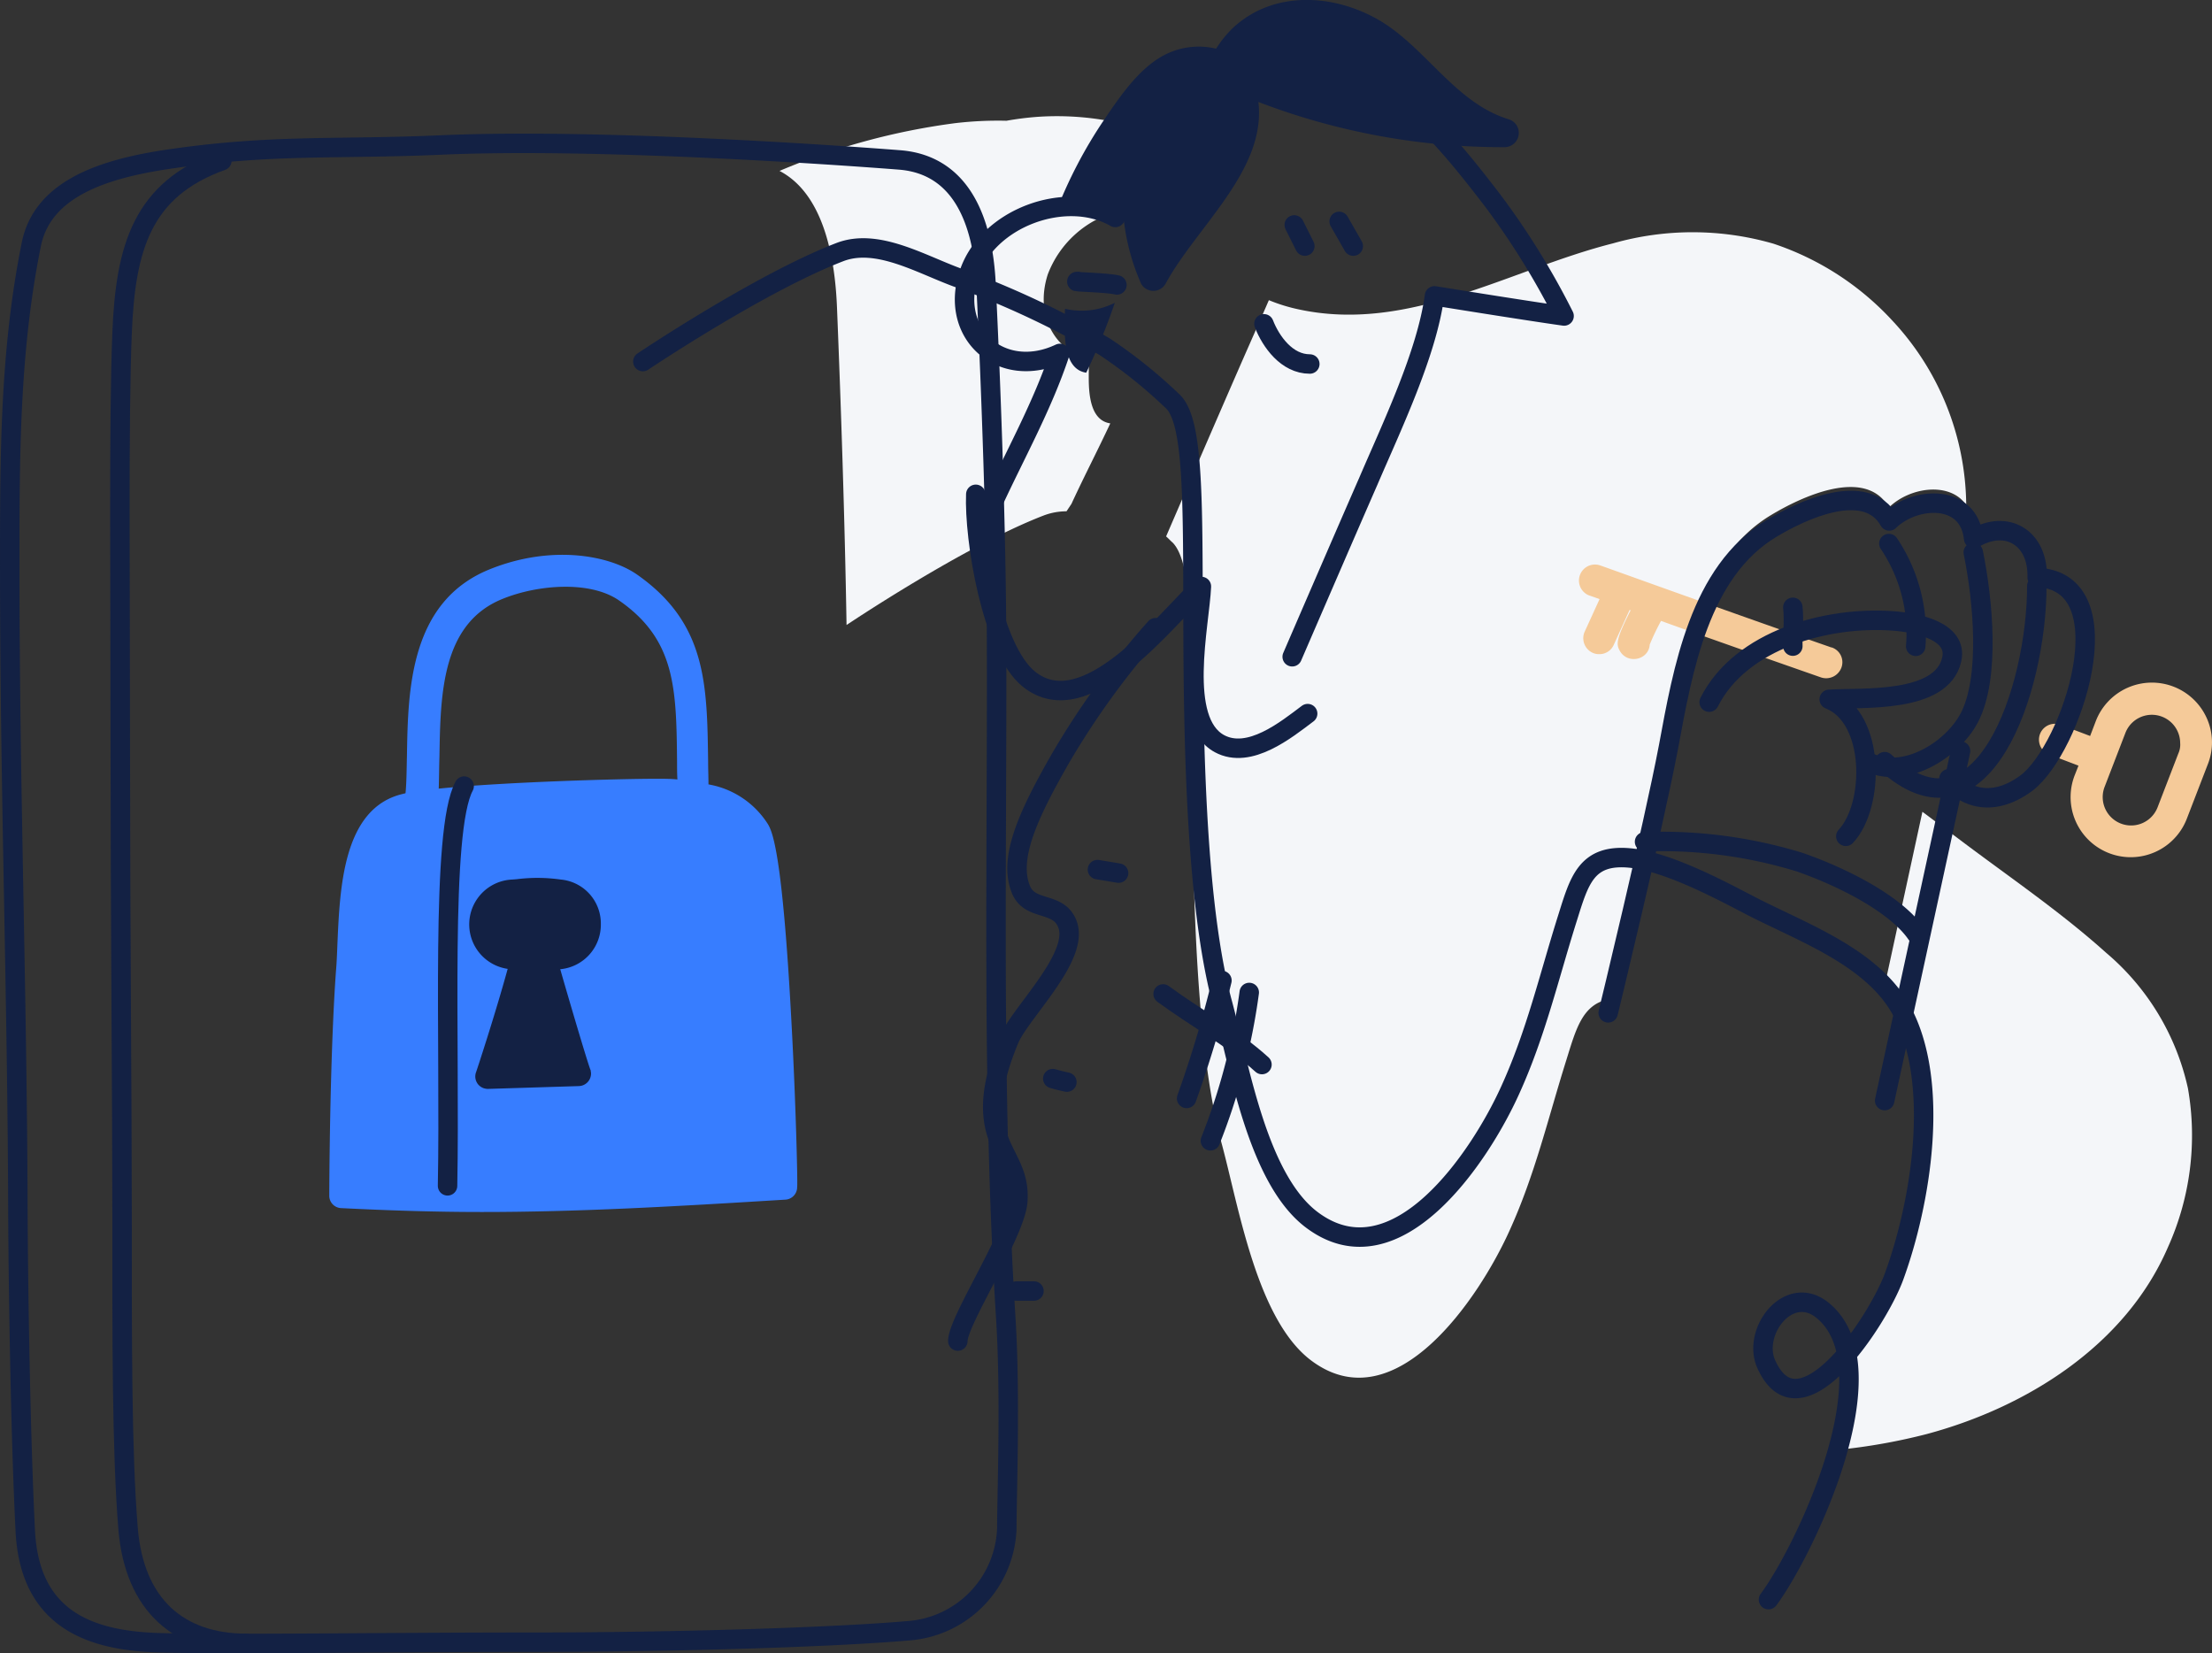 <svg xmlns="http://www.w3.org/2000/svg" width="170.56" height="127.456" viewBox="0 0 170.56 127.456">
  <rect x="0" y="0" width="170.56" height="127.456" fill="#333333" stroke="none"/>
  <defs>
    <style>
      .cls-1 {
        fill: #f4f6f9;
      }

      .cls-2 {
        fill: #f5ca99;
      }

      .cls-3 {
        fill: #132144;
      }

      .cls-4 {
        fill: #377dff;
      }

      .cls-5 {
        fill: none;
        stroke: #132144;
        stroke-linecap: round;
        stroke-linejoin: round;
        stroke-width: 1.5px;
      }
    </style>
  </defs>
  <g id="Group_550" data-name="Group 550" transform="translate(-1338.25 -1843)">
    <path id="Path_297" data-name="Path 297" class="cls-1" d="M268.138,47.689c.3,7.378.6,16.28.735,24.448h0s9.039-6.071,15.191-8.44a4.967,4.967,0,0,1,1.77-.327l.381-.572c.953-2.069,2.015-4.111,2.995-6.207-1.5-.218-1.661-2.151-1.661-3.512,0-.463,0-.953.027-1.416h0c-2.586-.653-4.22-3.349-3.185-6.561a7.947,7.947,0,0,1,5.554-4.9,34.883,34.883,0,0,1,2.94-5.881,22.156,22.156,0,0,0-9.311-1.361,23.463,23.463,0,0,0-2.369.3,28.145,28.145,0,0,0-4,.191,52.018,52.018,0,0,0-13.5,3.675C266.994,38.841,267.974,43.5,268.138,47.689Z" transform="translate(1134.651 1819.05)"/>
    <path id="Path_298" data-name="Path 298" class="cls-1" d="M441.209,106.5a13.1,13.1,0,0,1-2.287-.708c-.681,1.579-1.361,3.1-1.96,4.465-1.8,4.111-5.881,13.558-5.881,13.558l-.082.191c.218.191.381.381.49.463,1.361,1.361,1.5,5.989,1.525,13.612s-.136,23.849,2.26,32.7c1.334,4.9,2.722,13.721,7,16.825,6.452,4.71,12.877-4.928,15.191-10.046,1.987-4.356,2.995-8.739,4.41-13.231.735-2.369,1.225-4.193,3.185-4.628,0,0,3.43-14.1,4.655-20.528,1.089-5.853,2.369-13.5,7.95-16.825,2.26-1.361,7.269-3.757,9.066-.572,1.606-1.579,4.71-2.015,5.962-.191A21.076,21.076,0,0,0,487,107.372a21.86,21.86,0,0,0-9.175-5.935,22.439,22.439,0,0,0-12.36-.027C457.49,103.425,449.758,108.353,441.209,106.5Z" transform="translate(997.166 1760.35)"/>
    <path id="Path_299" data-name="Path 299" class="cls-1" d="M648.134,325.817a19.028,19.028,0,0,0-6.316-10.454c-3.512-3.158-7.487-5.853-11.244-8.685l-2.913-2.178-2.913,13.422-.027.109A10.081,10.081,0,0,1,626,319.8c3.076,5.608,1.5,14.919-.544,20.528a23.4,23.4,0,0,1-3.675,6.044,16.639,16.639,0,0,1-.681,7.323,45.387,45.387,0,0,0,6.915-1.225c7.7-2.069,15.3-6.833,18.567-14.375A20.983,20.983,0,0,0,648.134,325.817Z" transform="translate(858.82 1601.087)"/>
    <path id="Path_300" data-name="Path 300" class="cls-2" d="M691.086,230.78a4.636,4.636,0,0,0-8.576.191l-.436,1.143c-.572-.218-1.361-.517-2.314-.871a1.224,1.224,0,0,0-.871,2.287l2.287.871-.3.762a4.636,4.636,0,1,0,8.657,3.321l1.606-4.165A4.564,4.564,0,0,0,691.086,230.78Zm-2.205,2.668-1.606,4.165a2.189,2.189,0,1,1-4.084-1.579l1.606-4.165a2.185,2.185,0,0,1,4.22.79A1.62,1.62,0,0,1,688.881,233.448Z" transform="translate(817.339 1667.629)"/>
    <path id="Path_315" data-name="Path 315" class="cls-2" d="M548.283,193.788c-7.3-2.532-17.7-6.289-17.805-6.316a1.234,1.234,0,0,0-.926,2.287c.027,0,.054.027.082.027l.762.272-1.143,2.5a1.235,1.235,0,0,0,.6,1.633h0a1.105,1.105,0,0,0,.517.109,1.2,1.2,0,0,0,1.116-.708l1.225-2.7.082.027c-1.171,2.314-1.116,2.641-.817,3.158a1.211,1.211,0,0,0,1.062.6,1.265,1.265,0,0,0,.626-.163,1.149,1.149,0,0,0,.6-.953,18.463,18.463,0,0,1,.871-1.824c3.621,1.307,8.44,2.995,12.333,4.356a1.256,1.256,0,0,0,1.579-.762,1.2,1.2,0,0,0-.762-1.552Z" transform="translate(931.191 1699.133)"/>
    <path id="Path_319" data-name="Path 319" class="cls-3" d="M351.327,100.563c-.027.463-.027.953-.027,1.416,0,1.361.163,3.294,1.661,3.512a48.679,48.679,0,0,0,2.205-5.391A5.657,5.657,0,0,1,351.327,100.563Z" transform="translate(1069.045 1766.243)"/>
    <path id="Path_320" data-name="Path 320" class="cls-3" d="M394.975,9.2c-4.111-1.252-6.371-5.5-9.964-7.623-3.539-2.069-8.222-2.341-11.353.626a9.008,9.008,0,0,0-.953,1.116c-.136.191-.218.327-.3.436a5.757,5.757,0,0,0-4.084.544c-1.933,1.062-3.349,3.185-4.574,4.982a35.4,35.4,0,0,0-3.648,6.97,7.764,7.764,0,0,1,5.145.218,16.913,16.913,0,0,0,1.388,5.418,1.086,1.086,0,0,0,1.879,0c2.369-4.383,7.786-8.766,7.16-14.021a52.69,52.69,0,0,0,19,3.485A1.1,1.1,0,0,0,394.975,9.2Z" transform="translate(1059.609 1842.996)"/>
    <path id="Path_323" data-name="Path 323" class="cls-4" d="M129.637,235.108c-.708-13.286-1.5-14.729-1.824-15.273a6.8,6.8,0,0,0-4.574-3.049c0-.6-.027-1.171-.027-1.742-.082-5.962-.109-10.672-5.472-14.429-2.178-1.525-6.67-2.314-11.38-.408-6.18,2.5-6.289,9.365-6.371,14.375-.027,1.035-.027,2.042-.109,2.886l-.218.054c-4.6,1.089-4.846,7.187-5.037,11.652-.027.708-.054,1.388-.109,2.015C94.027,237.994,94,248.421,94,248.5a.955.955,0,0,0,.9.953c3.811.191,7.351.3,10.863.3,7.405,0,14.592-.408,23.413-.953a.961.961,0,0,0,.9-.98C130.127,247.795,129.991,241.587,129.637,235.108Zm-27.143-20.473c.082-4.792.163-10.237,4.846-12.142,2.722-1.116,6.806-1.443,9.039.136,4.329,3.022,4.383,6.779,4.438,12.442,0,.436,0,.871.027,1.334-.544-.054-1.089-.054-1.579-.054-2.777,0-11.761.245-16.825.762C102.467,216.35,102.467,215.506,102.494,214.635Z" transform="translate(1269.639 1686.689)"/>
    <path id="Path_325" data-name="Path 325" class="cls-3" d="M162.823,301.378a3.447,3.447,0,0,0,3.131-3.485,3.4,3.4,0,0,0-3.1-3.43,12.743,12.743,0,0,0-3.376-.027l-.327.027a3.463,3.463,0,0,0-.381,6.888c-.953,3.485-2.423,7.95-2.45,8a.955.955,0,0,0,.6,1.2,1.157,1.157,0,0,0,.3.054h.027l7.024-.218a.966.966,0,0,0,.926-.98c0-.082-.027-.163-.027-.245C165.11,309.164,163.8,304.781,162.823,301.378Z" transform="translate(1218.625 1616.347)"/>
    <g id="Group_549" data-name="Group 549" transform="translate(1339 1846.922)">
      <path id="Path_301" data-name="Path 301" class="cls-5" d="M282.8,153.586s9.039-6.071,15.191-8.44c2.831-1.089,6.126.871,8.984,1.933a69.51,69.51,0,0,1,11.434,5.363,37.724,37.724,0,0,1,5.282,4.247c1.361,1.361,1.5,5.989,1.525,13.612s-.136,23.849,2.26,32.7c1.334,4.9,2.723,13.721,7,16.825,6.452,4.71,12.877-4.928,15.191-10.046,1.987-4.356,2.995-8.739,4.41-13.231.926-2.94,1.443-5.037,4.9-4.683,2.777.3,6.534,2.26,8.984,3.539,3.975,2.1,9.556,3.975,11.87,8.167,3.076,5.608,1.5,14.919-.545,20.528-1.225,3.376-7.242,12.578-9.855,6.806-1.143-2.5,1.688-6.234,4.274-4.22,5.554,4.383-1.388,18.7-4.111,22.352" transform="translate(-233.981 -129.632)"/>
      <path id="Path_302" data-name="Path 302" class="cls-5" d="M332.475,164.7c-.136,3.376,1.2,11.9,4.084,14.239,4.438,3.594,10.618-4.683,13.313-7.133-.136,2.968-1.851,10.345,1.388,12.115,2.314,1.252,5.173-1.089,6.806-2.314" transform="translate(-257.986 -130.512)"/>
      <path id="Path_303" data-name="Path 303" class="cls-5" d="M337.746,226.7a62.115,62.115,0,0,0-7.378,10.155c-2.423,4.247-4,7.623-2.995,10.046.708,1.715,2.94.844,3.594,2.7.9,2.532-3.675,6.806-4.519,8.875-.98,2.4-1.688,4.9-.953,7.215.6,1.933,1.77,2.94,1.633,5.173-.109,2.423-4.628,9.256-4.628,10.835" transform="translate(-249.396 -182.228)"/>
      <line id="Line_89" data-name="Line 89" class="cls-5" x2="1.633" y2="0.272" transform="translate(83.869 63.122)"/>
      <path id="Path_304" data-name="Path 304" class="cls-5" d="M349.5,353.7c.381.109.681.191,1.089.272" transform="translate(-269.075 -274.465)"/>
      <path id="Path_305" data-name="Path 305" class="cls-5" d="M337.5,423.7h1.361" transform="translate(-259.884 -328.087)"/>
      <path id="Path_306" data-name="Path 306" class="cls-5" d="M388.5,327.7c2.559,1.879,5.309,3.349,7.623,5.445" transform="translate(-299.567 -254.992)"/>
      <path id="Path_307" data-name="Path 307" class="cls-5" d="M405.495,329.7a48.531,48.531,0,0,1-2.995,11.434" transform="translate(-309.92 -257.104)"/>
      <path id="Path_308" data-name="Path 308" class="cls-5" d="M397.222,324.7a89.963,89.963,0,0,1-2.722,9.093" transform="translate(-303.753 -253.028)"/>
      <path id="Path_309" data-name="Path 309" class="cls-5" d="M556.2,212.3s3.43-14.1,4.655-20.528c1.089-5.853,2.369-13.5,7.95-16.825,2.26-1.361,7.269-3.757,9.066-.572,1.96-1.906,6.153-2.151,6.507,1.361,2.532-1.525,4.982-.082,4.9,2.995,6.915.3,2.668,13.2-.817,15.845-2.532,1.879-4.71,1.2-5.989-.327" transform="translate(-432.948 -138.133)"/>
      <line id="Line_90" data-name="Line 90" class="cls-5" y1="26.953" x2="5.853" transform="translate(144.569 53.979)"/>
      <path id="Path_310" data-name="Path 310" class="cls-5" d="M566.5,277.7a36.26,36.26,0,0,1,11.979,1.579c3.648,1.28,7.487,3.349,8.984,5.527" transform="translate(-440.444 -216.725)"/>
      <path id="Path_311" data-name="Path 311" class="cls-5" d="M608.49,198.7c.109.953-.027,2.477,0,2.995" transform="translate(-471 -155.801)"/>
      <path id="Path_312" data-name="Path 312" class="cls-5" d="M635.7,178.6a12.392,12.392,0,0,1,2.069,7.922" transform="translate(-490.805 -140.616)"/>
      <path id="Path_313" data-name="Path 313" class="cls-5" d="M637.549,183.6c.762,3.7,1.307,9.665-.3,12.741-1.307,2.5-5.064,4.873-7.95,3.349" transform="translate(-486.147 -144.932)"/>
      <path id="Path_314" data-name="Path 314" class="cls-5" d="M646.234,194.6c0,7.9-4.165,20.555-11.734,13.558" transform="translate(-489.931 -153.358)"/>
      <path id="Path_316" data-name="Path 316" class="cls-5" d="M340.758,49.336c1.742-3.784,3.866-7.569,5.2-11.6-4.438,2.1-8.549-1.443-7.024-6.1,1.416-4.356,7.487-6.561,11.3-4.383,1.552-5.2,5.717-12.088,11.489-12.768,7.814-.9,13.449,6.017,17.669,11.543a58.663,58.663,0,0,1,5.445,8.821c-2.913-.408-9.992-1.552-9.992-1.552-.6,4.465-3.294,10.073-5.091,14.266-1.8,4.111-5.881,13.558-5.881,13.558" transform="translate(-264.986 -14.409)"/>
      <path id="Path_317" data-name="Path 317" class="cls-5" d="M420.5,91.7c.544,1.388,1.77,3.1,3.539,3.1" transform="translate(-323.793 -70.658)"/>
      <line id="Line_91" data-name="Line 91" class="cls-5" x2="0.817" y2="1.633" transform="translate(99.045 13.419)"/>
      <line id="Line_92" data-name="Line 92" class="cls-5" x2="1.089" y2="1.906" transform="translate(102.507 13.147)"/>
      <path id="Path_318" data-name="Path 318" class="cls-5" d="M361.222,79.972c-.762-.191-3.675-.245-2.995-.272" transform="translate(-275.849 -61.925)"/>
      <path id="Path_321" data-name="Path 321" class="cls-5" d="M72.76,155.269c-5.554.486-17.7.88-28.858.88s-23.6.185-28.777.046S5.052,154.575,4.7,147.581s-.544-18.133-.572-25.126c-.054-16.3-.626-32.583-.626-48.933C3.5,65,3.473,56.755,5.161,48.4c.871-4.4,5.744-5.859,10.509-6.577,8.14-1.2,12.986-.741,21.235-1.112,11.924-.509,30.138.764,35.2,1.158s6.452,5.234,6.67,9.495c.408,8.406.79,19.175.817,27.581.054,17.345-.381,34.9.708,52.175.381,6.067.082,13.64.082,16.28A8.2,8.2,0,0,1,72.76,155.269Z" transform="translate(-3.5 -33.461)"/>
      <path id="Path_322" data-name="Path 322" class="cls-5" d="M42.55,45.5c-6.18,2.219-7.432,6.727-7.7,13.293s-.136,19.4-.136,32.2.136,26.978.136,35.994-.027,17.985.463,23.973,4,8.831,9.066,8.854" transform="translate(-26.188 -37.035)"/>
      <path id="Path_324" data-name="Path 324" class="cls-5" d="M128.78,268.6c-1.851,3.43-1.062,19.684-1.28,30.819" transform="translate(-93.741 -211.916)"/>
      <path id="Path_326" data-name="Path 326" class="cls-5" d="M595.336,223.175c2.232-2.369,2.287-9.148-1.28-10.563,2.5-.163,8.685.354,9.447-3.076.49-2.178-2.668-2.831-4.492-2.967-5.091-.381-11.761,1.416-14.211,6.262" transform="translate(-453.762 -162.618)"/>
    </g>
  </g>
</svg>
